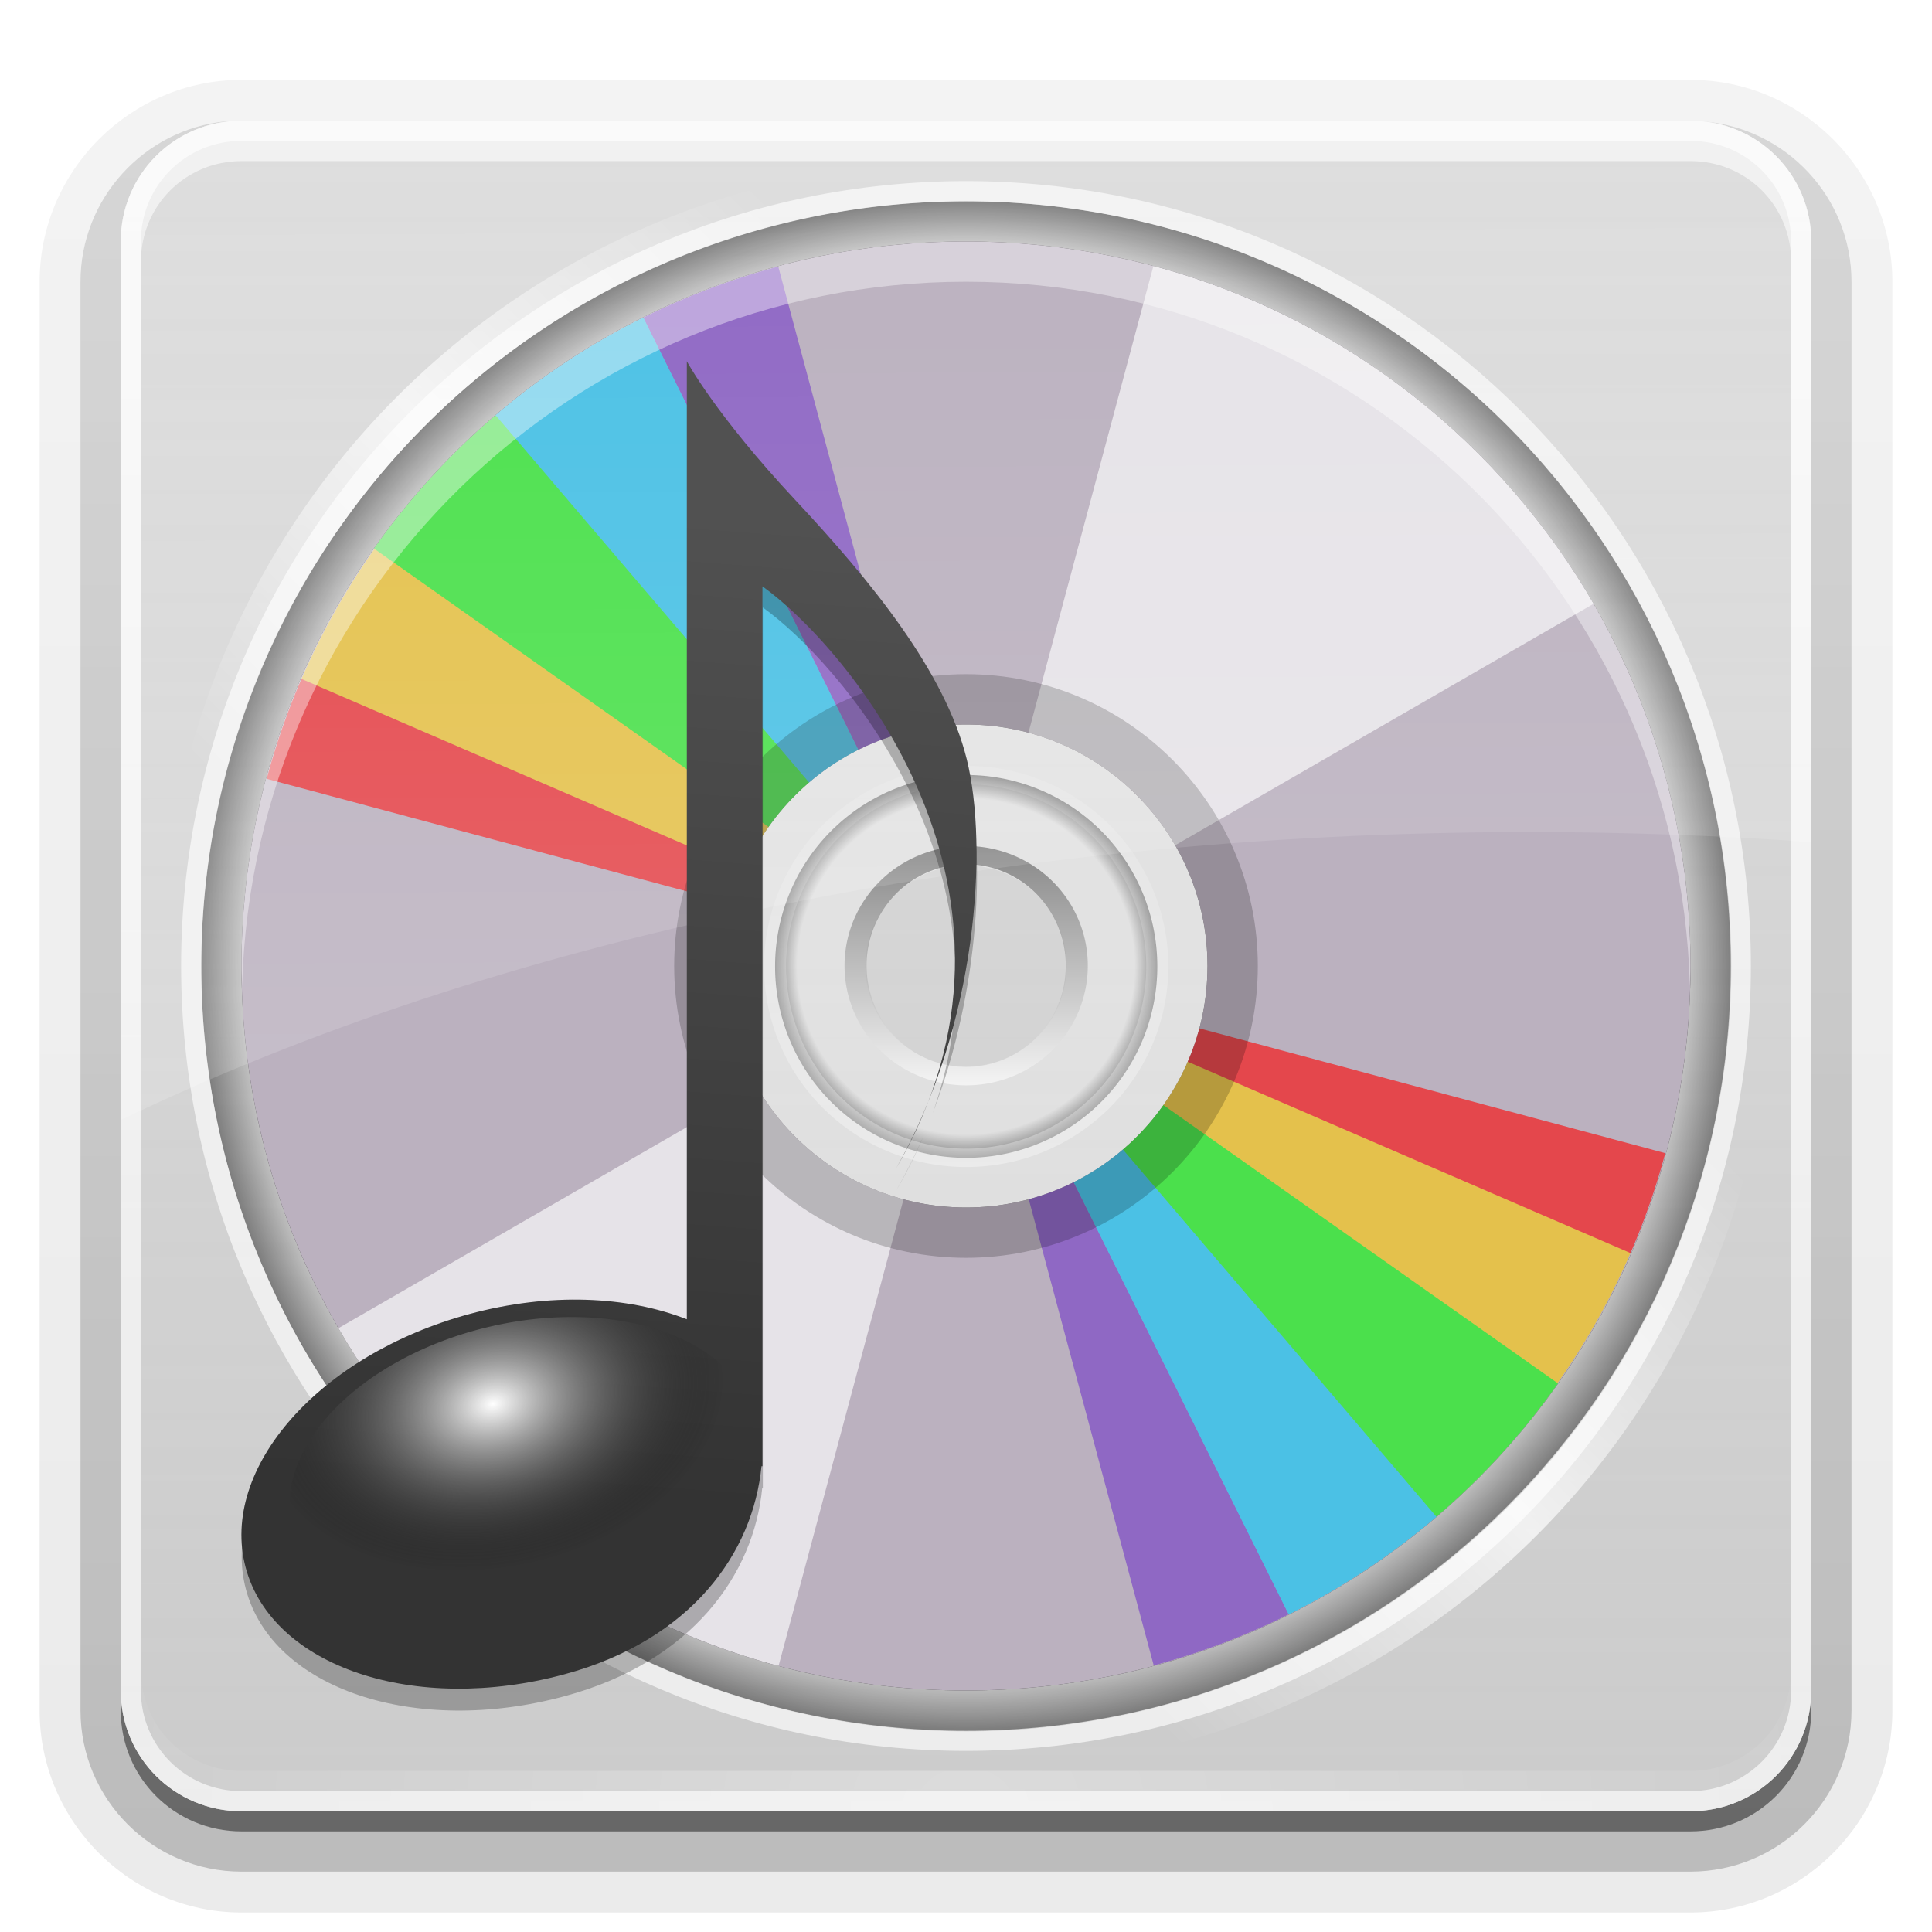 <svg xmlns="http://www.w3.org/2000/svg" viewBox="0 0 96 96" xmlns:xlink="http://www.w3.org/1999/xlink">
<defs>
<clipPath>
<path fill="#f0f" d="m0,0 0,96 96,0 0-96-96,0zm12,6 72,0c3.324,0 6,2.676 6,6v72c0,3.324-2.676,6-6,6h-72c-3.324,0-6-2.676-6-6v-72c0-3.324 2.676-6 6-6z"/>
</clipPath>
<clipPath>
<path fill="#fff" d="m12,6h72a6,6 0 0,1 6,6v72a6,6 0 0,1 -6,6h-72a6,6 0 0,1 -6-6v-72a6,6 0 0,1 6-6"/>
</clipPath>
<clipPath id="clipPath4592">
<path fill="#f0f" d="m12,6c-3.324,0-6,2.676-6,6v72c0,3.324 2.676,6 6,6h72c3.324,0 6-2.676 6-6v-72c0-3.324-2.676-6-6-6h-72zm36,4c20.987,0 38,17.013 38,38 0,20.987-17.013,38-38,38-20.987,0-38-17.013-38-38 0-20.987 17.013-38 38-38z"/>
</clipPath>
<clipPath id="clipPath4031">
<path fill="#bbb1bf" d="m48,32c-19.882,0-36,16.118-36,36 0,19.882 16.118,36 36,36 19.882,0 36-16.118 36-36 0-19.882-16.118-36-36-36zm0,24c6.627,0 12,5.373 12,12 0,6.627-5.373,12-12,12-6.627,0-12-5.373-12-12 0-6.627 5.373-12 12-12z"/>
</clipPath>
<clipPath id="clipPath3721">
<path fill="#f00" d="m76.014,47.513a28.284,28.284 0 1,1 -56.569,0 28.284,28.284 0 1,1 56.569,0z" transform="matrix(1.343 0 0 1.343 -16.125 74.167)"/>
</clipPath>
<clipPath id="clipPath4187">
<path fill="#bbb1bf" d="m48,102c-19.882,0-36,16.118-36,36 0,19.882 16.118,36 36,36 19.882,0 36-16.118 36-36 0-19.882-16.118-36-36-36zm0,24c6.627,0 12,5.373 12,12 0,6.627-5.373,12-12,12-6.627,0-12-5.373-12-12 0-6.627 5.373-12 12-12z"/>
</clipPath>
<filter width="1.24" x="-.12" y="-.12" height="1.24" color-interpolation-filters="sRGB" id="filter4662">
<feGaussianBlur stdDeviation="4.2"/>
</filter>
<filter color-interpolation-filters="sRGB" id="filter3751">
<feGaussianBlur stdDeviation="1.44"/>
</filter>
<filter width="1.36" x="-.18" y="-.18" height="1.36" color-interpolation-filters="sRGB" id="filter4195">
<feGaussianBlur stdDeviation="5.216"/>
</filter>
<filter width="1.381" x="-.19" y="-.171" height="1.341" color-interpolation-filters="sRGB" id="filter4035">
<feGaussianBlur stdDeviation="4.948"/>
</filter>
<filter color-interpolation-filters="sRGB" id="filter3832">
<feGaussianBlur stdDeviation=".769"/>
</filter>
<linearGradient id="linearGradient3700">
<stop offset="0" stop-color="#fff" stop-opacity="0"/>
<stop offset="1" stop-color="#fff" stop-opacity=".234"/>
</linearGradient>
<linearGradient id="linearGradient4235">
<stop offset="0" stop-color="#fff" stop-opacity="0"/>
<stop offset=".25" stop-color="#fff" stop-opacity="0"/>
<stop offset=".5" stop-color="#fff" stop-opacity=".702"/>
<stop offset=".75" stop-color="#fff" stop-opacity="0"/>
<stop offset="1" stop-color="#fff" stop-opacity="0"/>
</linearGradient>
<linearGradient id="linearGradient3330">
<stop offset="0" stop-color="#fff" stop-opacity=".203"/>
<stop offset="1" stop-color="#fff" stop-opacity=".68"/>
</linearGradient>
<linearGradient id="linearGradient3737">
<stop offset="0" stop-color="#fff"/>
<stop offset="1" stop-color="#fff" stop-opacity="0"/>
</linearGradient>
<linearGradient id="linearGradient4318">
<stop offset="0" stop-color="#dcdcdc" stop-opacity=".471"/>
<stop offset="1" stop-color="#dcdcdc" stop-opacity=".235"/>
</linearGradient>
<linearGradient gradientTransform="matrix(1 0 0 -1 0 97)" id="linearGradient3721" xlink:href="#ButtonShadow-0" y1="6.132" y2="90.239" x2="0" gradientUnits="userSpaceOnUse"/>
<linearGradient id="linearGradient3277">
<stop offset="0" stop-color="#333"/>
<stop offset="1" stop-color="#515151"/>
</linearGradient>
<linearGradient gradientTransform="matrix(1.024 0 0 -1.012 -1.143 98.071)" id="linearGradient3780" xlink:href="#ButtonShadow-0" y1="6.132" y2="90.239" x2="0" gradientUnits="userSpaceOnUse"/>
<linearGradient gradientTransform="matrix(1.195 0 0 1.195 -17.36 92.472)" id="linearGradient3153" xlink:href="#linearGradient3277" y1="83.017" x1="70.782" y2="22.03" x2="75.404" gradientUnits="userSpaceOnUse"/>
<linearGradient gradientTransform="matrix(1.006 0 0 .994 100 0)" id="ButtonShadow-0" y1="92.54" y2="7.017" x2="0" gradientUnits="userSpaceOnUse">
<stop offset="0"/>
<stop offset="1" stop-opacity=".588"/>
</linearGradient>
<linearGradient id="linearGradient4624" xlink:href="#linearGradient4235" x1="6.812" x2="88.142" gradientUnits="userSpaceOnUse"/>
<linearGradient id="linearGradient3645" xlink:href="#linearGradient3700" y1="7.409" x1="48" y2="63.184" x2="48.253" gradientUnits="userSpaceOnUse"/>
<linearGradient id="linearGradient4584" xlink:href="#linearGradient4578" y1="89.669" y2="4.788" x2="0" gradientUnits="userSpaceOnUse"/>
<linearGradient id="linearGradient3362">
<stop offset="0" stop-color="#4d4d4d"/>
<stop offset="1" stop-color="#fff"/>
</linearGradient>
<linearGradient id="linearGradient4004" xlink:href="#linearGradient3362" x1="25.22" x2="94.568" gradientUnits="userSpaceOnUse"/>
<linearGradient id="linearGradient4014" xlink:href="#linearGradient3330" x1="26.18" x2="93.608" gradientUnits="userSpaceOnUse"/>
<linearGradient id="linearGradient3188" xlink:href="#linearGradient3737" y1="6" y2="63.893" x2="0" gradientUnits="userSpaceOnUse"/>
<linearGradient gradientTransform="translate(110)" id="linearGradient4574" xlink:href="#linearGradient4318" y1="90" y2="6" x2="0" gradientUnits="userSpaceOnUse"/>
<linearGradient id="linearGradient4578">
<stop offset="0" stop-color="#a0a0a0" stop-opacity=".541"/>
<stop offset="1" stop-color="#a0a0a0" stop-opacity=".345"/>
</linearGradient>
<radialGradient cx="46.467" cy="47.765" r="35.86" id="radialGradient4646" gradientUnits="userSpaceOnUse">
<stop offset="0" stop-opacity="0"/>
<stop offset=".93" stop-opacity="0"/>
<stop offset="1"/>
</radialGradient>
<radialGradient cx="59.894" cy="61.922" gradientTransform="matrix(1 0 0 .838 0 10.06)" r="33.714" id="radialGradient4012" gradientUnits="userSpaceOnUse">
<stop offset="0" stop-opacity="0"/>
<stop offset=".85" stop-opacity="0"/>
<stop offset="1"/>
</radialGradient>
<radialGradient cx="40.847" cy="75.264" gradientTransform="matrix(.985 .026 -.018 .691 1.994 24.82)" r="14.672" id="radialGradient3155" gradientUnits="userSpaceOnUse">
<stop offset="0" stop-color="#fff"/>
<stop offset="1" stop-opacity="0"/>
</radialGradient>
<radialGradient cx="48" cy="90.172" gradientTransform="matrix(1.157 0 0 .996 -7.551 .197)" r="42" id="radialGradient3619" xlink:href="#linearGradient3737" gradientUnits="userSpaceOnUse"/>
</defs>
<path opacity=".08" fill="url(#linearGradient3780)" d="m12,3.969c-5.511,0-10.031,4.52-10.031,10.031v71c0,5.511 4.52,10.031 10.031,10.031h72c5.511,0 10.031-4.52 10.031-10.031v-71c0-5.511-4.52-10.031-10.031-10.031h-72zm0,2.031 72,0c3.324,0 6,2.676 6,6v72c0,3.324-2.676,6-6,6h-72c-3.324,0-6-2.676-6-6v-72c0-3.324 2.676-6 6-6z"/>
<path opacity=".1" fill="url(#linearGradient3780)" d="m12,4.969c-4.972,0-9.031,4.06-9.031,9.031v71c0,4.972 4.06,9.031 9.031,9.031h72c4.972,0 9.031-4.06 9.031-9.031v-71c0-4.972-4.06-9.031-9.031-9.031h-72zm0,1.031 72,0c3.324,0 6,2.676 6,6v72c0,3.324-2.676,6-6,6h-72c-3.324,0-6-2.676-6-6v-72c0-3.324 2.676-6 6-6z"/>
<path opacity=".2" fill="url(#linearGradient3780)" d="m11.188,6.031c-4.027,.411-7.188,3.835-7.188,7.969v71c0,4.409 3.591,8 8,8h72c4.409,0 8-3.591 8-8v-71c0-4.197-3.259-7.646-7.375-7.969 3.033,.306 5.375,2.853 5.375,5.969v72c0,3.324-2.676,6-6,6h-72c-3.324,0-6-2.676-6-6v-72c0-3.116 2.342-5.663 5.375-5.969-.062,.005-.126-.006-.188,0z"/>
<path opacity=".3" fill="url(#linearGradient3780)" d="m6.438,9.75c-.899,1.177-1.438,2.647-1.438,4.25v71c0,3.878 3.122,7 7,7h72c3.878,0 7-3.122 7-7v-71c0-1.603-.538-3.073-1.438-4.25 .279,.694 .438,1.454 .438,2.25v72c0,3.324-2.676,6-6,6h-72c-3.324,0-6-2.676-6-6v-72c0-.796 .158-1.556 .438-2.25z"/>
<path opacity=".45" fill="url(#linearGradient3721)" d="m6,84 0,1c0,3.324 2.676,6 6,6h72c3.324,0 6-2.676 6-6v-1c0,3.324-2.676,6-6,6h-72c-3.324,0-6-2.676-6-6z"/>
<path fill="url(#linearGradient4584)" d="m12,6h72a6,6 0 0,1 6,6v72a6,6 0 0,1 -6,6h-72a6,6 0 0,1 -6-6v-72a6,6 0 0,1 6-6"/>
<path opacity=".42" d="m-94.857,8.603c-20.944,0-37.969,17.025-37.969,37.969 0,20.944 17.025,37.969 37.969,37.969 20.944,0 37.969-17.025 37.969-37.969 0-20.944-17.025-37.969-37.969-37.969zm0,25.969c6.627,0 12,5.373 12,12 0,6.627-5.373,12-12,12-6.627,0-12-5.373-12-12 0-6.627 5.373-12 12-12z"/>
<path opacity=".4" fill="url(#radialGradient4646)" d="m82.327,47.765a35.86,35.86 0 1,1 -71.721,0 35.86,35.86 0 1,1 71.721,0z" transform="matrix(1.06 0 0 1.06 -1.239 -2.615)"/>
<path opacity=".8" filter="url(#filter3751)" d="m48,102c-19.882,0-36,16.118-36,36 0,19.882 16.118,36 36,36 19.882,0 36-16.118 36-36 0-19.882-16.118-36-36-36zm0,24c6.627,0 12,5.373 12,12 0,6.627-5.373,12-12,12-6.627,0-12-5.373-12-12 0-6.627 5.373-12 12-12z" clip-path="url(#clipPath3721)" transform="translate(0 -90)"/>
<path fill="#bbb1bf" d="m48,12c-19.882,0-36,16.118-36,36 0,19.882 16.118,36 36,36 19.882,0 36-16.118 36-36 0-19.882-16.118-36-36-36zm0,24c6.627,0 12,5.373 12,12 0,6.627-5.373,12-12,12-6.627,0-12-5.373-12-12 0-6.627 5.373-12 12-12z"/>
<path fill="#c8c0cb" d="m81.071,48.5a34.643,34.643 0 1,1 -69.286,0 34.643,34.643 0 1,1 69.286,0z" transform="matrix(1.039 0 0 1.039 89.753 -2.4)"/>
<path fill="#f00" d="m81.071,48.5a34.643,34.643 0 1,1 -69.286,0 34.643,34.643 0 1,1 69.286,0z" transform="matrix(.346 0 0 .346 121.918 31.2)"/>
<path opacity=".3" fill="#fff" d="m48,36c-6.627,0-12,5.373-12,12 0,6.627 5.373,12 12,12 6.627,0 12-5.373 12-12 0-6.627-5.373-12-12-12zm0,7c2.761,0 5,2.239 5,5 0,2.761-2.239,5-5,5-2.761,0-5-2.239-5-5 0-2.761 2.239-5 5-5z"/>
<g stroke-linecap="round">
<path opacity=".6" fill="none" stroke="url(#linearGradient4004)" stroke-width="5.422" d="m92.579,61.922a32.685,27.209 0 1,1 -65.371,0 32.685,27.209 0 1,1 65.371,0z" transform="matrix(0 .168 -.202 0 60.517 37.922)"/>
<path opacity=".5" fill="url(#radialGradient4012)" fill-rule="evenodd" stroke="url(#linearGradient4014)" stroke-width="3.139" d="m92.579,61.922a32.685,27.209 0 1,1 -65.371,0 32.685,27.209 0 1,1 65.371,0z" transform="matrix(0 .291 -.349 0 69.621 30.592)"/>
</g>
<g fill="#fff">
<path opacity=".8" filter="url(#filter4035)" d="m57.312,33.219-9.312,34.781 31.188-18c-4.774-8.269-12.652-14.31-21.875-16.781zm-9.312,34.781-31.188,18c4.774,8.269 12.652,14.31 21.875,16.781l9.312-34.781z" clip-path="url(#clipPath4031)" transform="translate(0 -20)"/>
<path opacity=".3" d="m64.397,47.386a20.708,18.814 0 0,1 -6.065,13.304l-14.643-13.304z" transform="matrix(.45 -1.679 1.848 .495 -59.24 7.896)"/>
<path opacity=".3" d="m64.397,47.386a20.708,18.814 0 0,1 -6.065,13.304l-14.643-13.304z" transform="matrix(-.45 1.679 -1.848 -.495 155.24 -91.896)"/>
</g>
<g opacity=".6" filter="url(#filter4195)" clip-path="url(#clipPath4187)" transform="translate(0 -90)">
<path fill="#7137c8" d="m60.947,57.784a20.708,18.814 0 0,1 -2.615,2.906l-14.643-13.304z" transform="matrix(1.506 .869 -.957 1.657 27.56 21.5)"/>
<path fill="#0cf" d="m60.779,58.011a20.708,18.814 0 0,1 -3.384,3.479l-13.706-14.103z" transform="matrix(1.679 .45 -.495 1.848 -1.896 30.76)"/>
<path fill="#fc0" d="m62.724,54.796a20.708,18.814 0 0,1 -2.26,3.622l-16.775-11.031z" transform="matrix(1.738 0 -0 1.913 -27.951 47.328)"/>
<path fill="#f00" d="m61.623,56.794a20.708,18.814 0 0,1 -1.699,2.273l-16.235-11.68z" transform="matrix(1.679 -.45 .495 1.848 -48.831 70.075)"/>
<path fill="#0f0" d="m63.123,53.883a20.708,18.814 0 0,1 -2.37,4.162l-17.064-10.659z" transform="matrix(1.679 .45 -.495 1.848 -1.896 30.76)"/>
<path fill="#7137c8" d="m60.947,57.784a20.708,18.814 0 0,1 -2.615,2.906l-14.643-13.304z" transform="matrix(-1.506 -.869 .957 -1.657 68.44 254.5)"/>
<path fill="#0cf" d="m60.779,58.011a20.708,18.814 0 0,1 -3.384,3.479l-13.706-14.103z" transform="matrix(-1.679 -.45 .495 -1.848 97.896 245.24)"/>
<path fill="#fc0" d="m62.724,54.796a20.708,18.814 0 0,1 -2.26,3.622l-16.775-11.031z" transform="matrix(-1.738 0 0 -1.913 123.951 228.672)"/>
<path fill="#f00" d="m61.623,56.794a20.708,18.814 0 0,1 -1.699,2.273l-16.235-11.68z" transform="matrix(-1.679 .45 -.495 -1.848 144.831 205.925)"/>
<path fill="#0f0" d="m63.123,53.883a20.708,18.814 0 0,1 -2.37,4.162l-17.064-10.659z" transform="matrix(-1.679 -.45 .495 -1.848 97.896 245.24)"/>
</g>
<path opacity=".2" d="m48,33.5c-8.008,0-14.5,6.492-14.5,14.5 0,8.008 6.492,14.5 14.5,14.5 8.008,0 14.5-6.492 14.5-14.5 0-8.008-6.492-14.5-14.5-14.5zm0,2.5c6.627,0 12,5.373 12,12 0,6.627-5.373,12-12,12-6.627,0-12-5.373-12-12 0-6.627 5.373-12 12-12z"/>
<path opacity=".4" fill="#fff" d="m48,12c-19.882,0-36,16.118-36,36 0,.337 .022,.665 .031,1 .534-19.416 16.424-35 35.969-35 19.545,0 35.435,15.584 35.969,35 .009-.335 .031-.663 .031-1 0-19.882-16.118-36-36-36z"/>
<path opacity=".6" fill="url(#linearGradient3188)" d="m12,6c-3.324,0-6,2.676-6,6v2 68 2c0,.335 .041,.651 .094,.969 .049,.296 .097,.597 .188,.875 .01,.03 .021,.064 .031,.094 .099,.288 .235,.547 .375,.812 .145,.274 .316,.536 .5,.781 .184,.246 .374,.473 .594,.688 .44,.428 .943,.815 1.5,1.094 .279,.14 .574,.247 .875,.344-.256-.1-.487-.236-.719-.375-.007-.004-.024,.004-.031,0-.032-.019-.062-.043-.094-.062-.12-.077-.231-.164-.344-.25-.106-.081-.213-.161-.312-.25-.178-.161-.347-.345-.5-.531-.108-.13-.218-.265-.312-.406-.025-.038-.038-.086-.062-.125-.065-.103-.13-.204-.188-.312-.101-.195-.206-.416-.281-.625-.008-.022-.024-.041-.031-.062-.032-.092-.036-.187-.062-.281-.03-.107-.07-.203-.094-.312-.073-.342-.125-.698-.125-1.062v-2-68-2c0-2.782 2.218-5 5-5h2 68 2c2.782,0 5,2.218 5,5v2 68 2c0,.364-.052,.721-.125,1.062-.044,.207-.088,.398-.156,.594-.008,.022-.023,.041-.031,.062-.063,.174-.138,.367-.219,.531-.042,.083-.079,.17-.125,.25-.055,.097-.127,.188-.188,.281-.094,.141-.205,.276-.312,.406-.143,.174-.303,.347-.469,.5-.011,.01-.02,.021-.031,.031-.138,.126-.285,.234-.438,.344-.103,.073-.204,.153-.312,.219-.007,.004-.024-.004-.031,0-.232,.139-.463,.275-.719,.375 .301-.097 .597-.204 .875-.344 .557-.279 1.06-.666 1.5-1.094 .22-.214 .409-.442 .594-.688 .184-.246 .355-.508 .5-.781 .14-.265 .276-.525 .375-.812 .01-.031 .021-.063 .031-.094 .09-.278 .139-.579 .188-.875 .052-.318 .094-.634 .094-.969v-2-68-2c0-3.324-2.676-6-6-6h-72z"/>
<path opacity=".3" fill="url(#radialGradient3619)" d="m12,90c-3.324,0-6-2.676-6-6v-2-68-2c0-.335 .041-.651 .094-.969 .049-.296 .097-.597 .188-.875 .01-.03 .021-.064 .031-.094 .099-.288 .235-.547 .375-.812 .145-.274 .316-.536 .5-.781 .184-.246 .374-.473 .594-.688 .44-.428 .943-.815 1.5-1.094 .279-.14 .574-.247 .875-.344-.256,.1-.487,.236-.719,.375-.007,.004-.024-.004-.031,0-.032,.019-.062,.043-.094,.062-.12,.077-.231,.164-.344,.25-.106,.081-.213,.161-.312,.25-.178,.161-.347,.345-.5,.531-.108,.13-.218,.265-.312,.406-.025,.038-.038,.086-.062,.125-.065,.103-.13,.204-.188,.312-.101,.195-.206,.416-.281,.625-.008,.022-.024,.041-.031,.062-.032,.092-.036,.187-.062,.281-.03,.107-.07,.203-.094,.312-.073,.342-.125,.698-.125,1.062v2 68 2c0,2.782 2.218,5 5,5h2 68 2c2.782,0 5-2.218 5-5v-2-68-2c0-.364-.052-.721-.125-1.062-.044-.207-.088-.398-.156-.594-.008-.022-.023-.041-.031-.062-.063-.174-.138-.367-.219-.531-.042-.083-.079-.17-.125-.25-.055-.097-.127-.188-.188-.281-.094-.141-.205-.276-.312-.406-.143-.174-.303-.347-.469-.5-.011-.01-.02-.021-.031-.031-.138-.126-.285-.234-.438-.344-.103-.073-.204-.153-.312-.219-.007-.004-.024,.004-.031,0-.232-.139-.463-.275-.719-.375 .301,.097 .597,.204 .875,.344 .557,.279 1.06,.666 1.5,1.094 .22,.214 .409,.442 .594,.688 .184,.246 .355,.508 .5,.781 .14,.265 .276,.525 .375,.812 .01,.031 .021,.063 .031,.094 .09,.278 .139,.579 .188,.875 .052,.318 .094,.634 .094,.969v2 68 2c0,3.324-2.676,6-6,6h-72z"/>
<path opacity=".8" fill="url(#linearGradient3645)" d="m12,6c-3.324,0-6,2.676-6,6v43.656c18.407-8.874 43.001-14.312 70.062-14.312 4.729,0 9.378,.179 13.938,.5v-29.844c0-3.324-2.676-6-6-6h-72z"/>
<path fill="url(#linearGradient4574)" d="m122,6c-3.324,0-6,2.676-6,6v72c0,3.324 2.676,6 6,6h72c3.324,0 6-2.676 6-6v-72c0-3.324-2.676-6-6-6h-72zm36,4c20.987,0 38,17.013 38,38 0,20.987-17.013,38-38,38-20.987,0-38-17.013-38-38 0-20.987 17.013-38 38-38z"/>
<g fill="none">
<path opacity=".8" filter="url(#filter4662)" stroke="#fff" stroke-width="2" d="m12,6c-3.324,0-6,2.676-6,6v72c0,3.324 2.676,6 6,6h72c3.324,0 6-2.676 6-6v-72c0-3.324-2.676-6-6-6h-72zm36,4c20.987,0 38,17.013 38,38 0,20.987-17.013,38-38,38-20.987,0-38-17.013-38-38 0-20.987 17.013-38 38-38z" clip-path="url(#clipPath4592)"/>
<g stroke="url(#linearGradient4624)" stroke-linecap="round" stroke-width="2.033">
<path d="m87.126,49.028a39.648,39.648 0 1,1 -79.297,0 39.648,39.648 0 1,1 79.297,0z" transform="matrix(.696 -.696 .696 .696 -19.123 46.921)"/>
<path opacity=".4" d="m87.126,49.028a39.648,39.648 0 1,1 -79.297,0 39.648,39.648 0 1,1 79.297,0z" transform="matrix(-.696 -.696 -.696 .696 115.123 46.921)"/>
</g>
</g>
<path opacity=".5" filter="url(#filter3832)" d="m34.156,19 0,47.625c-2.955-1.157-6.827-1.328-10.812-.25-7.448,2.015-12.437,7.65-11.125,12.594 1.312,4.944 8.396,7.327 15.844,5.312 6.327-1.712 9.393-6.047 9.812-10.344h.031v-43.75c3.727,2.658 12.764,12.968 8.438,25.125 2.396-6.237 2.615-12.927 1.719-16.531-1.084-4.362-4.745-8.857-8.531-12.906-3.977-4.254-5.375-6.875-5.375-6.875zm11.75,37.406c-.402,.934-.867,1.859-1.375,2.75 .539-.922 .996-1.844 1.375-2.75z"/>
<g transform="matrix(.674 0 0 .674 3.535 -53.262)">
<path fill="url(#linearGradient3153)" d="m45.39,105.66 0,70.626c-4.381-1.716-10.107-1.989-16.015-.391-11.043,2.987-18.458,11.348-16.512,18.679 1.946,7.33 12.465,10.871 23.508,7.883 9.382-2.538 13.902-8.97 14.524-15.341h.071v-64.865c6.097,4.349 21.759,22.535 9.834,42.943 6.028-10.571 6.834-23.734 5.227-30.201-1.607-6.467-7.038-13.116-12.651-19.12-5.897-6.307-7.984-10.215-7.984-10.215z"/>
<path fill="url(#radialGradient3155)" d="m56.392,82.48a14.672,9.281 0 1,1 -29.345,0 14.672,9.281 0 1,1 29.345,0z" transform="matrix(1.163 -.274 .274 1.163 -37.781 103.146)"/>
</g>
</svg>

